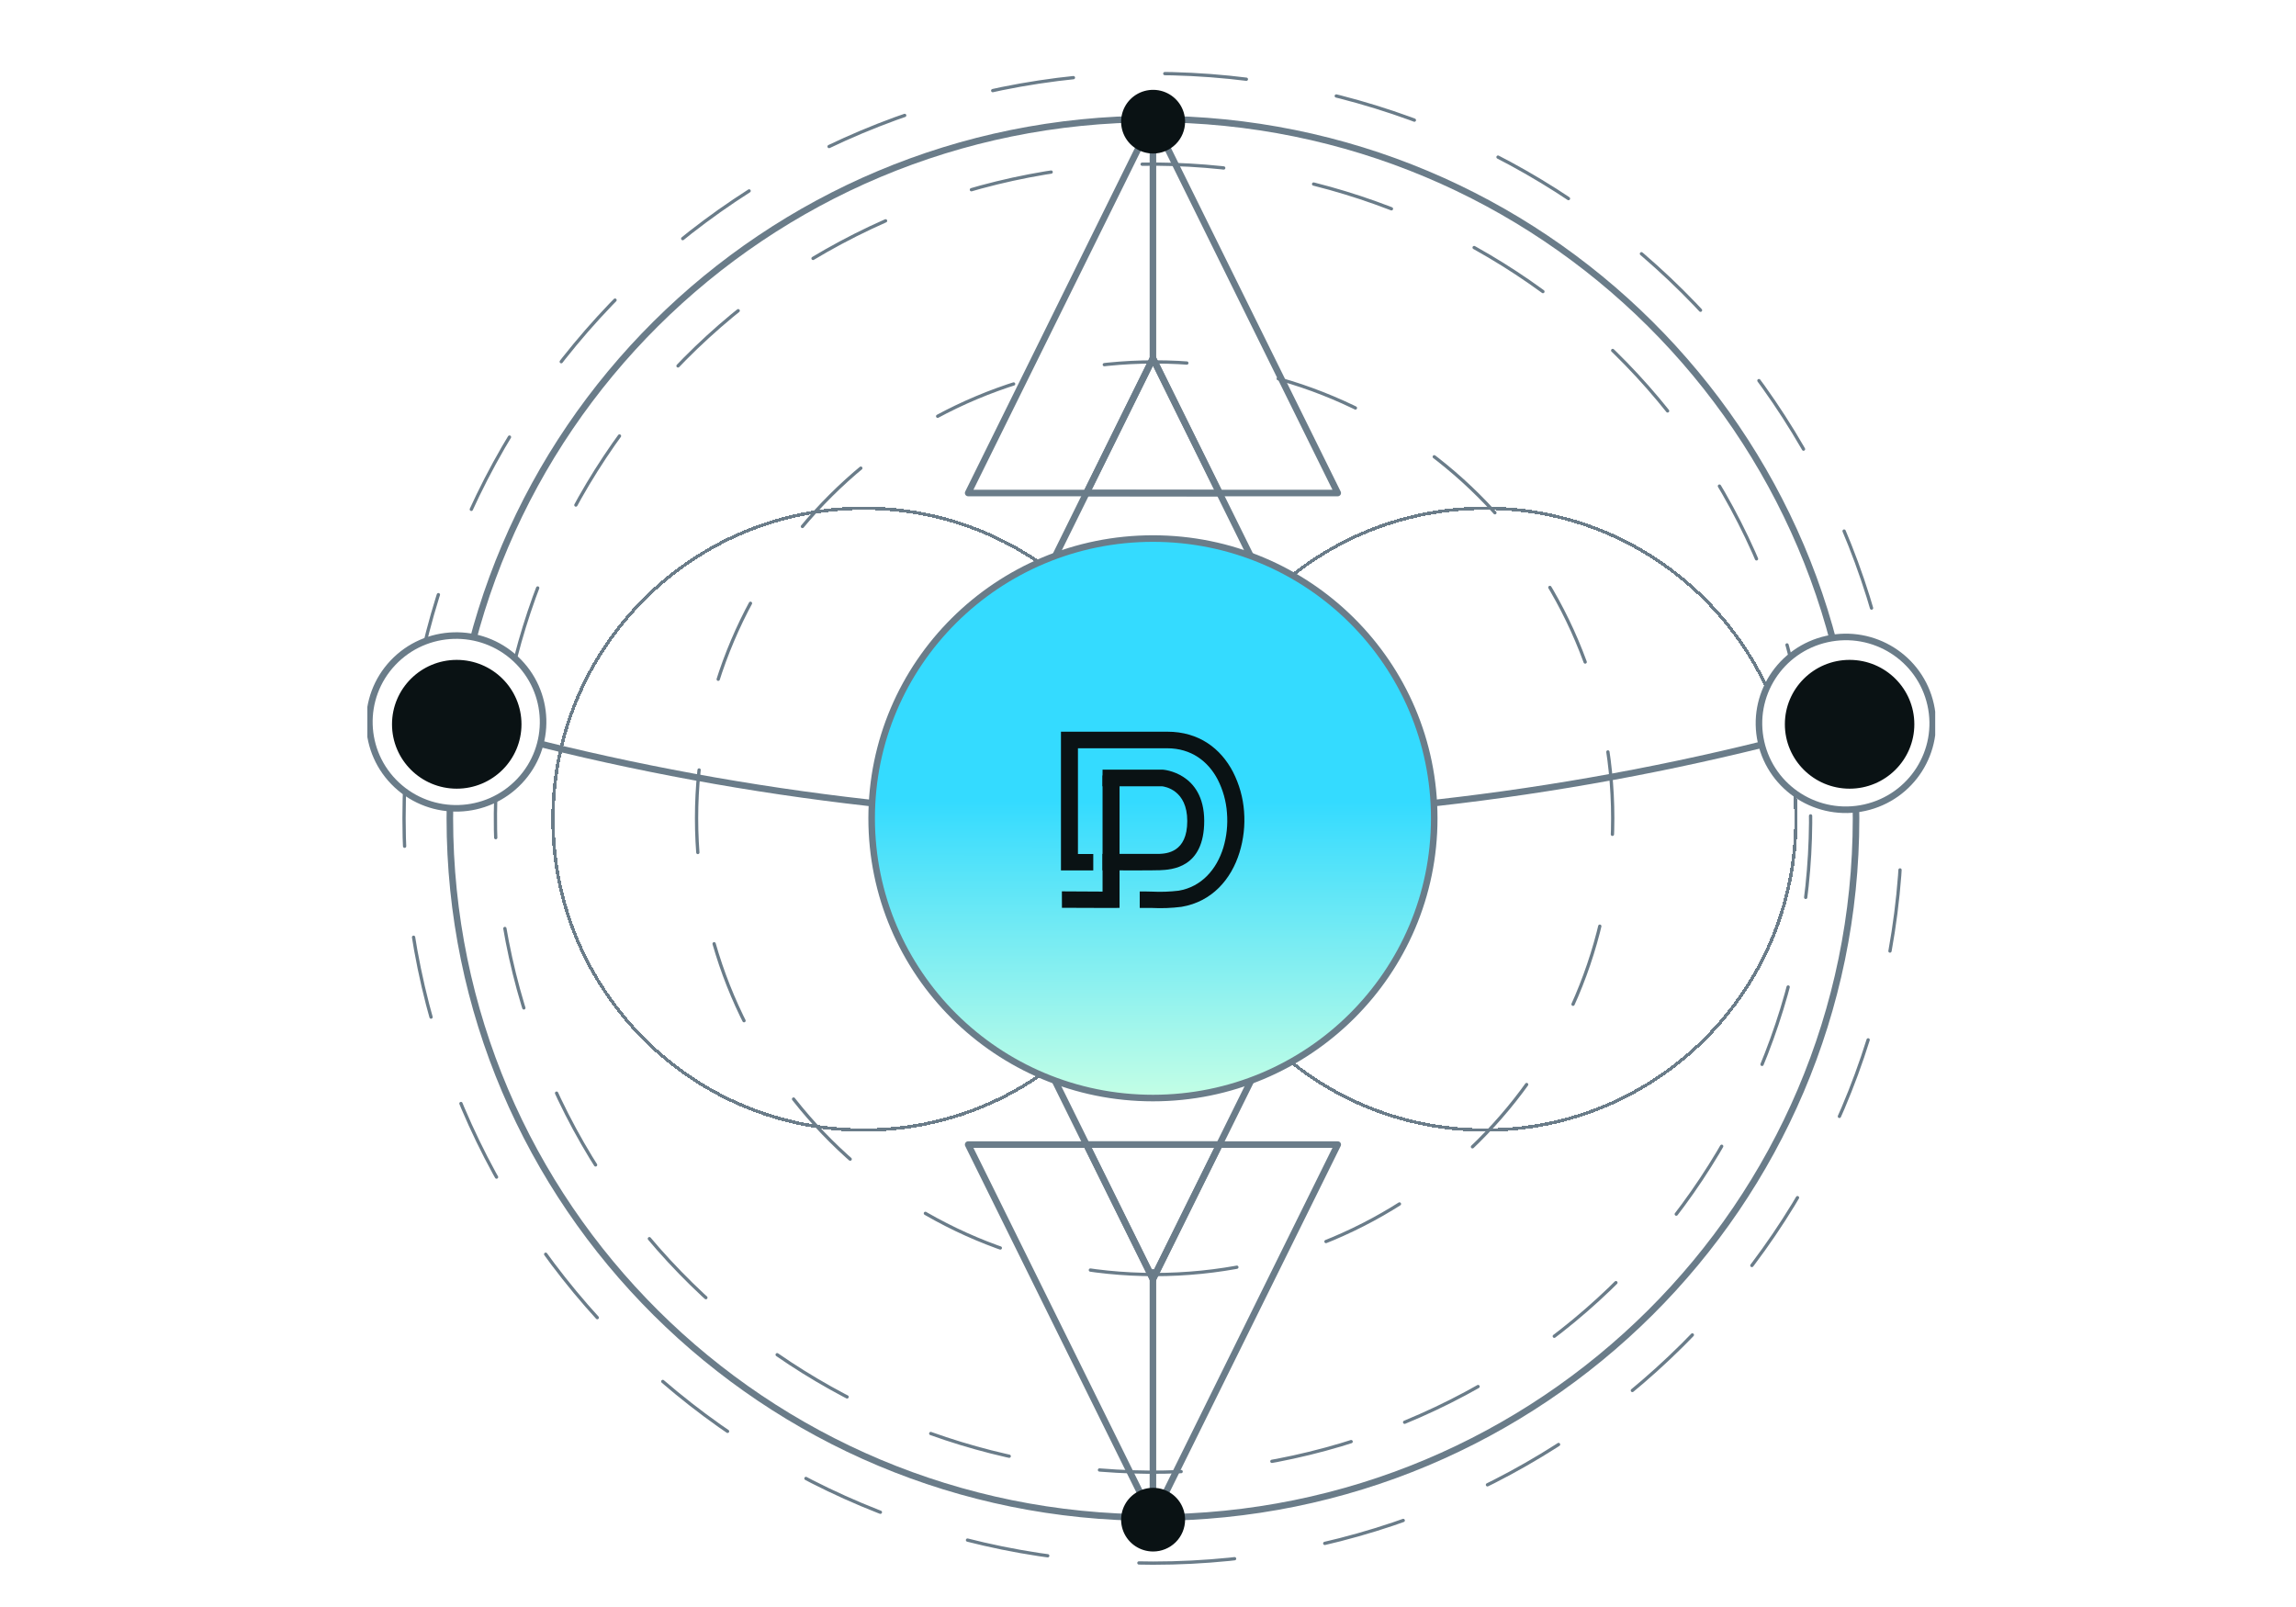 <svg width="350" height="245" viewBox="0 0 350 245" fill="none" xmlns="http://www.w3.org/2000/svg">
  <g clip-path="url(#clip0_187_6928)">
    <g filter="url(#filter0_d_187_6928)">
      <path
        d="M226.392 168.285C252.556 168.285 273.766 147.063 273.766 120.885C273.766 94.707 252.556 73.486 226.392 73.486C200.228 73.486 179.018 94.707 179.018 120.885C179.018 147.063 200.228 168.285 226.392 168.285Z"
        stroke="#6A7C89" stroke-width="0.5" stroke-linecap="round" stroke-linejoin="round"
        shape-rendering="crispEdges" />
    </g>
    <g filter="url(#filter1_d_187_6928)">
      <path
        d="M131.667 168.285C157.831 168.285 179.041 147.063 179.041 120.885C179.041 94.707 157.831 73.486 131.667 73.486C105.503 73.486 84.293 94.707 84.293 120.885C84.293 147.063 105.503 168.285 131.667 168.285Z"
        stroke="#6A7C89" stroke-width="0.5" stroke-linecap="round" stroke-linejoin="round"
        shape-rendering="crispEdges" />
    </g>
    <path
      d="M175.754 238.311C238.804 238.311 289.916 187.471 289.916 124.756C289.916 62.041 238.804 11.201 175.754 11.201C112.703 11.201 61.591 62.041 61.591 124.756C61.591 187.471 112.703 238.311 175.754 238.311Z"
      stroke="#6A7C89" stroke-width="0.5" stroke-linecap="round" stroke-linejoin="round"
      stroke-dasharray="12.47 13.95 12.47 13.95 12.47 13.95" />
    <path
      d="M175.753 231.367C234.947 231.367 282.934 183.636 282.934 124.756C282.934 65.877 234.947 18.146 175.753 18.146C116.559 18.146 68.573 65.877 68.573 124.756C68.573 183.636 116.559 231.367 175.753 231.367Z"
      stroke="#6A7C89" stroke-linecap="round" stroke-linejoin="round" />
    <path
      d="M214.119 216.833C265.256 195.764 289.539 137.45 268.358 86.585C247.176 35.721 188.55 11.566 137.413 32.635C86.276 53.704 61.993 112.018 83.174 162.883C104.356 213.747 162.982 237.902 214.119 216.833Z"
      stroke="#6A7C89" stroke-width="0.5" stroke-linecap="round" stroke-linejoin="round"
      stroke-dasharray="12.46 13.93 12.46 13.93 12.46 13.93" />
    <path d="M69.58 109.996C138.953 129.756 212.509 129.756 281.883 109.996" stroke="#6A7C89" stroke-linecap="round"
      stroke-linejoin="round" />
    <path
      d="M79.199 119.085C84.206 113.783 83.944 105.447 78.614 100.467C73.283 95.486 64.903 95.747 59.896 101.049C54.889 106.35 55.151 114.686 60.481 119.666C65.811 124.647 74.191 124.386 79.199 119.085Z"
      fill="white" />
    <path
      d="M79.199 119.085C84.206 113.783 83.944 105.447 78.614 100.467C73.283 95.486 64.903 95.747 59.896 101.049C54.889 106.35 55.151 114.686 60.481 119.666C65.811 124.647 74.191 124.386 79.199 119.085Z"
      stroke="#6A7C89" stroke-linecap="round" stroke-linejoin="round" />
    <path
      d="M284.269 123.134C291.406 121.546 295.897 114.504 294.3 107.405C292.704 100.306 285.624 95.839 278.488 97.427C271.351 99.015 266.859 106.057 268.456 113.156C270.053 120.255 277.132 124.722 284.269 123.134Z"
      fill="white" />
    <path
      d="M284.269 123.134C291.406 121.546 295.897 114.504 294.3 107.405C292.704 100.306 285.624 95.839 278.488 97.427C271.351 99.015 266.859 106.057 268.456 113.156C270.053 120.255 277.132 124.722 284.269 123.134Z"
      stroke="#6A7C89" stroke-linecap="round" stroke-linejoin="round" />
    <path d="M175.754 18.124L147.585 75.163H203.922L175.754 18.124Z" stroke="#6A7C89" stroke-linecap="round"
      stroke-linejoin="round" />
    <path d="M175.754 54.634L147.585 111.672H203.922L175.754 54.634Z" stroke="#6A7C89" stroke-linecap="round"
      stroke-linejoin="round" />
    <path d="M175.754 195.009L203.922 137.992H147.585L175.754 195.009Z" stroke="#6A7C89" stroke-linecap="round"
      stroke-linejoin="round" />
    <path d="M175.754 231.519L203.922 174.502H147.585L175.754 231.519Z" stroke="#6A7C89" stroke-linecap="round"
      stroke-linejoin="round" />
    <path d="M165.62 174.502H185.909L175.754 195.01L165.62 174.502Z" stroke="#6A7C89" stroke-linecap="round"
      stroke-linejoin="round" />
    <path d="M175.754 54.634L165.62 75.163L185.909 75.185L175.754 54.634Z" stroke="#6A7C89" stroke-linecap="round"
      stroke-linejoin="round" />
    <path d="M175.753 18.124V54.633" stroke="#6A7C89" stroke-linecap="round" stroke-linejoin="round" />
    <path d="M175.753 193.986V230.474" stroke="#6A7C89" stroke-linecap="round" stroke-linejoin="round" />
    <path
      d="M218.633 124.757C218.633 148.309 199.437 167.406 175.753 167.406C152.068 167.406 132.873 148.309 132.873 124.757C132.873 101.205 152.068 82.107 175.753 82.107C199.437 82.107 218.633 101.205 218.633 124.757Z"
      fill="url(#paint0_linear_187_6928)" stroke="#6A7C89" />
    <path
      d="M176.013 194.316C214.579 194.316 245.843 163.168 245.843 124.746C245.843 86.323 214.579 55.176 176.013 55.176C137.447 55.176 106.183 86.323 106.183 124.746C106.183 163.168 137.447 194.316 176.013 194.316Z"
      stroke="#6A7C89" stroke-width="0.5" stroke-linecap="round" stroke-linejoin="round"
      stroke-dasharray="12.6 14.16 12.6 14.16 12.6 14.16" />
    <path fill-rule="evenodd" clip-rule="evenodd"
      d="M166.657 132.7H163.019H161.731V111.552H177.947C182.768 111.552 186.09 114.104 187.961 117.695C188.919 119.577 189.491 121.621 189.644 123.715C189.808 125.82 189.573 127.937 188.952 129.96C187.681 134.083 184.74 137.474 180.116 138.252C178.604 138.444 177.077 138.501 175.554 138.423C175.116 138.423 174.647 138.423 173.739 138.423V135.908C174.103 135.908 174.861 135.908 175.593 135.934C176.956 136.002 178.323 135.955 179.678 135.793C183.184 135.198 185.467 132.522 186.475 129.254C186.995 127.522 187.185 125.713 187.036 123.915C186.911 122.153 186.431 120.431 185.625 118.848C184.174 116.074 181.602 114.079 177.92 114.079H164.321V130.199H166.657V132.7Z"
      fill="#0A1214" />
    <path fill-rule="evenodd" clip-rule="evenodd"
      d="M161.872 135.895L168.073 135.929V118.227H170.663V138.414L169.371 138.427L161.881 138.401L161.872 135.895Z"
      fill="#0A1214" />
    <path fill-rule="evenodd" clip-rule="evenodd"
      d="M168.073 117.342H177.277C177.299 117.342 183.553 117.767 183.57 125.144C183.57 132.377 178.57 132.59 176.786 132.67H176.654C175.883 132.709 171.571 132.704 168.06 132.692V130.186C171.527 130.186 175.765 130.186 176.523 130.186H176.659C177.798 130.135 180.993 129.99 180.985 125.166C180.985 120.456 177.588 119.924 177.132 119.873H168.06L168.073 117.342Z"
      fill="#0A1214" />
    <path
      d="M69.626 119.74C74.799 119.74 78.994 115.568 78.994 110.422C78.994 105.276 74.799 101.104 69.626 101.104C64.452 101.104 60.258 105.276 60.258 110.422C60.258 115.568 64.452 119.74 69.626 119.74Z"
      fill="#0A1214" stroke="#0A1214" stroke-linecap="round" stroke-linejoin="round" />
    <path
      d="M281.951 119.74C287.125 119.74 291.319 115.568 291.319 110.422C291.319 105.276 287.125 101.104 281.951 101.104C276.778 101.104 272.584 105.276 272.584 110.422C272.584 115.568 276.778 119.74 281.951 119.74Z"
      fill="#0A1214" stroke="#0A1214" stroke-linecap="round" stroke-linejoin="round" />
    <path
      d="M180.154 231.684C180.154 230.823 179.898 229.981 179.417 229.265C178.936 228.549 178.252 227.991 177.452 227.661C176.652 227.332 175.772 227.245 174.923 227.413C174.074 227.581 173.294 227.996 172.682 228.605C172.07 229.214 171.653 229.99 171.484 230.835C171.315 231.679 171.402 232.555 171.733 233.35C172.064 234.146 172.625 234.826 173.345 235.304C174.065 235.782 174.911 236.038 175.777 236.038C176.938 236.038 178.051 235.579 178.872 234.763C179.693 233.946 180.154 232.839 180.154 231.684Z"
      fill="#0A1214" stroke="#0A1214" stroke-linecap="round" stroke-linejoin="round" />
    <path
      d="M180.154 18.551C180.154 17.69 179.898 16.848 179.417 16.132C178.936 15.416 178.252 14.858 177.452 14.528C176.652 14.198 175.772 14.112 174.923 14.28C174.074 14.448 173.294 14.863 172.682 15.472C172.07 16.081 171.653 16.857 171.484 17.701C171.315 18.546 171.402 19.422 171.733 20.217C172.064 21.013 172.625 21.693 173.345 22.171C174.065 22.649 174.911 22.905 175.777 22.905C176.938 22.905 178.051 22.446 178.872 21.63C179.693 20.813 180.154 19.706 180.154 18.551Z"
      fill="#0A1214" stroke="#0A1214" stroke-linecap="round" stroke-linejoin="round" />
  </g>
  <defs>
    <filter id="filter0_d_187_6928" x="174.768" y="73.236" width="103.248" height="103.299"
      filterUnits="userSpaceOnUse" color-interpolation-filters="sRGB">
      <feFlood flood-opacity="0" result="BackgroundImageFix" />
      <feColorMatrix in="SourceAlpha" type="matrix" values="0 0 0 0 0 0 0 0 0 0 0 0 0 0 0 0 0 0 127 0"
        result="hardAlpha" />
      <feOffset dy="4" />
      <feGaussianBlur stdDeviation="2" />
      <feComposite in2="hardAlpha" operator="out" />
      <feColorMatrix type="matrix" values="0 0 0 0 0 0 0 0 0 0 0 0 0 0 0 0 0 0 0.25 0" />
      <feBlend mode="normal" in2="BackgroundImageFix" result="effect1_dropShadow_187_6928" />
      <feBlend mode="normal" in="SourceGraphic" in2="effect1_dropShadow_187_6928" result="shape" />
    </filter>
    <filter id="filter1_d_187_6928" x="80.043" y="73.236" width="103.248" height="103.299"
      filterUnits="userSpaceOnUse" color-interpolation-filters="sRGB">
      <feFlood flood-opacity="0" result="BackgroundImageFix" />
      <feColorMatrix in="SourceAlpha" type="matrix" values="0 0 0 0 0 0 0 0 0 0 0 0 0 0 0 0 0 0 127 0"
        result="hardAlpha" />
      <feOffset dy="4" />
      <feGaussianBlur stdDeviation="2" />
      <feComposite in2="hardAlpha" operator="out" />
      <feColorMatrix type="matrix" values="0 0 0 0 0 0 0 0 0 0 0 0 0 0 0 0 0 0 0.25 0" />
      <feBlend mode="normal" in2="BackgroundImageFix" result="effect1_dropShadow_187_6928" />
      <feBlend mode="normal" in="SourceGraphic" in2="effect1_dropShadow_187_6928" result="shape" />
    </filter>
    <linearGradient id="paint0_linear_187_6928" x1="175.766" y1="81.851" x2="175.625" y2="168.15"
      gradientUnits="userSpaceOnUse">
      <stop offset="0.467" stop-color="#34DBFF" />
      <stop offset="1" stop-color="#C6FFE5" />
    </linearGradient>
    <clipPath id="clip0_187_6928">
      <rect width="239" height="235" fill="white" transform="translate(56 5)" />
    </clipPath>
  </defs>
</svg>